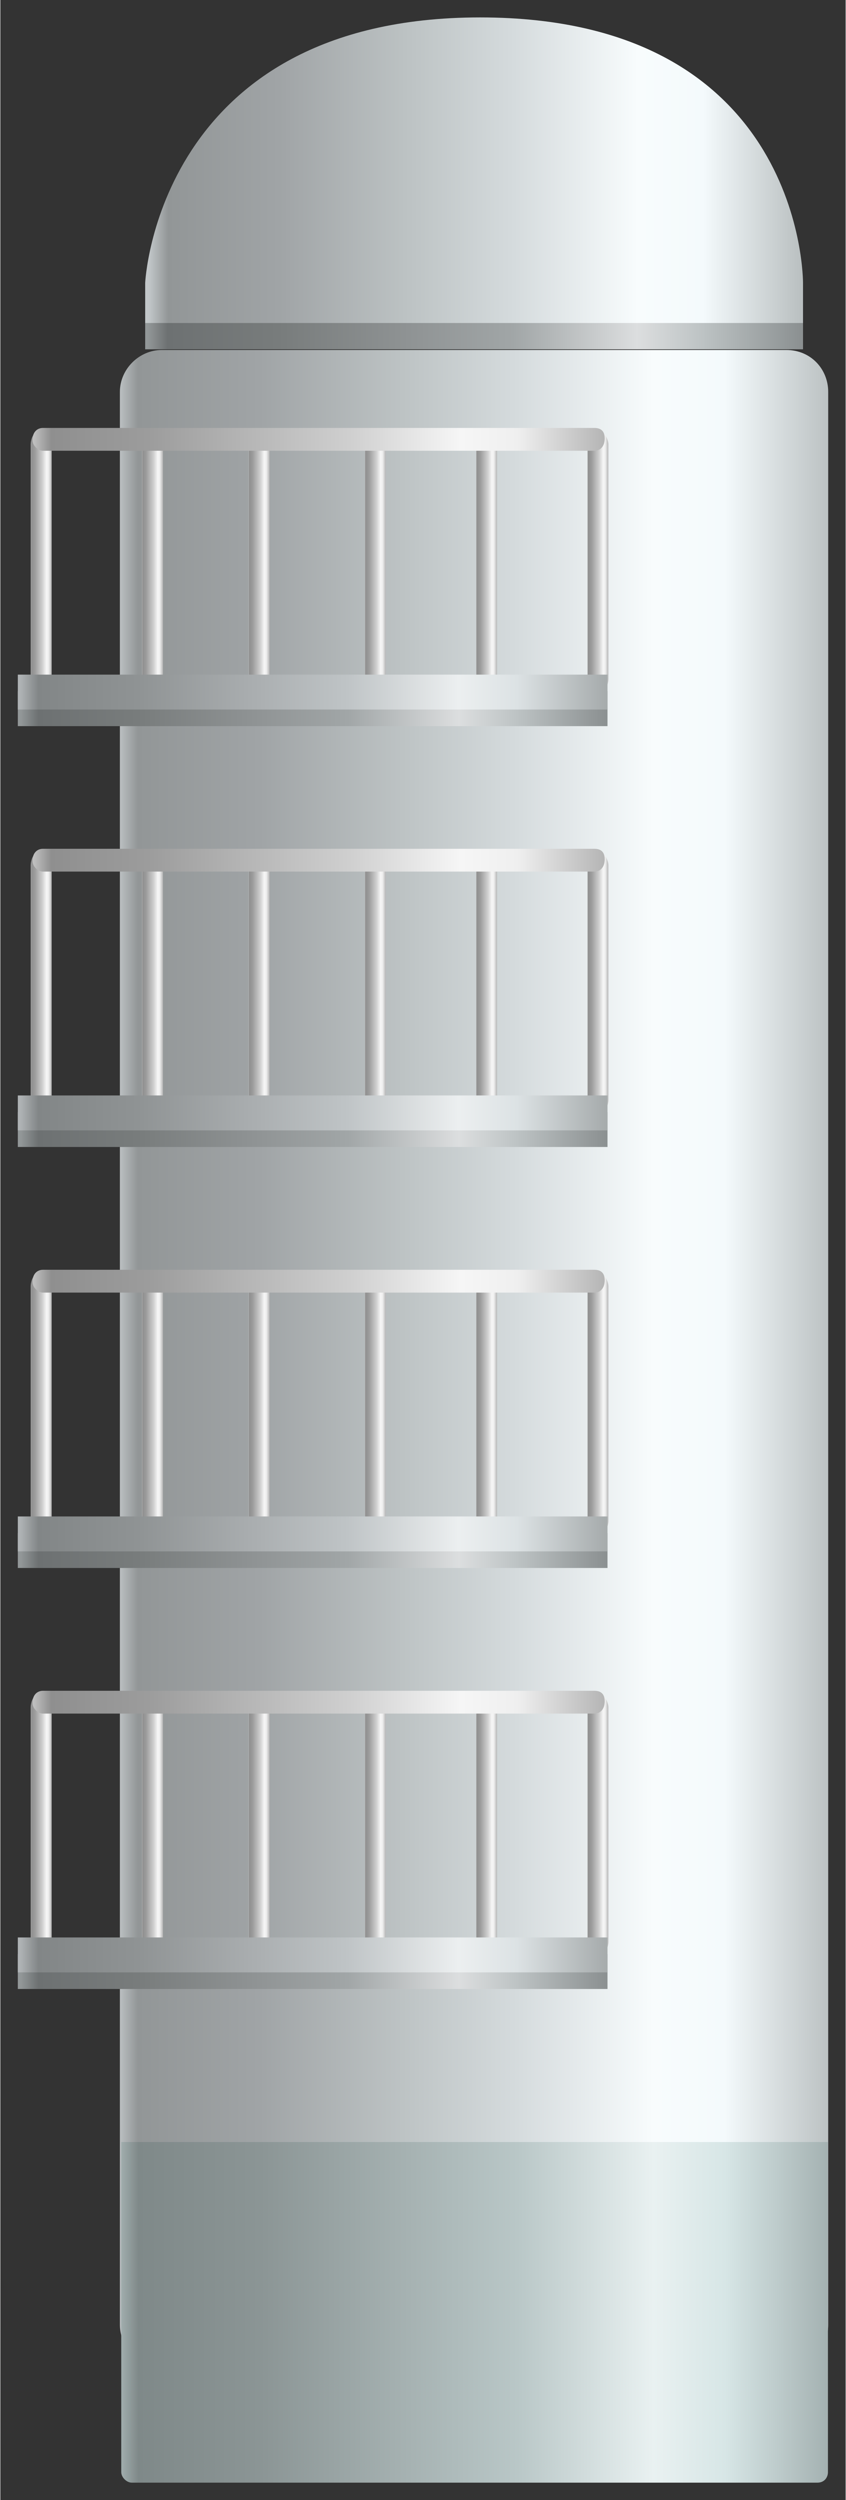 <?xml version="1.0" encoding="UTF-8" standalone="no"?>
<!DOCTYPE svg PUBLIC "-//W3C//DTD SVG 1.1//EN" "http://www.w3.org/Graphics/SVG/1.1/DTD/svg11.dtd">
<!-- 由 Microsoft Visio, SVG Export 生成 化学5.svg 页-1 -->
<svg xmlns="http://www.w3.org/2000/svg" xmlns:xlink="http://www.w3.org/1999/xlink" xmlns:ev="http://www.w3.org/2001/xml-events"
		xmlns:v="http://schemas.microsoft.com/visio/2003/SVGExtensions/" width="0.505in" height="1.491in"
		viewBox="0 0 36.337 107.378" xml:space="preserve" color-interpolation-filters="sRGB" class="st6">
	<rect x="0" y="0" width="36.337" height="107.378" fill="#333333" stroke="none"/>
	<v:documentProperties v:langID="2052" v:metric="true" v:viewMarkup="false"/>

	<style type="text/css">
	<![CDATA[
		.st1 {fill:url(#grad0-5);stroke:none;stroke-linecap:butt;stroke-width:0.75}
		.st2 {fill:url(#grad0-12);stroke:none;stroke-linecap:butt;stroke-width:0.75}
		.st3 {fill:url(#grad0-21);stroke:none;stroke-linecap:butt;stroke-width:0.75}
		.st4 {fill:url(#grad0-43);stroke:none;stroke-linecap:butt;stroke-width:0.75}
		.st5 {fill:url(#grad0-134);stroke:none;stroke-linecap:butt;stroke-width:0.75}
		.st6 {fill:none;fill-rule:evenodd;font-size:12px;overflow:visible;stroke-linecap:square;stroke-miterlimit:3}
	]]>
	</style>

	<defs id="Patterns_And_Gradients">
		<linearGradient id="grad0-5" x1="0" y1="0" x2="1" y2="0" gradientTransform="rotate(-180 0.5 0.5)">
			<stop offset="0" stop-color="#bac0c1" stop-opacity="1"/>
			<stop offset="0.15" stop-color="#f4fafc" stop-opacity="1"/>
			<stop offset="0.25" stop-color="#f8fcfd" stop-opacity="1"/>
			<stop offset="0.44" stop-color="#d5dbdd" stop-opacity="1"/>
			<stop offset="0.6" stop-color="#bdc3c4" stop-opacity="1"/>
			<stop offset="0.8" stop-color="#a0a4a6" stop-opacity="1"/>
			<stop offset="0.97" stop-color="#929697" stop-opacity="1"/>
			<stop offset="1" stop-color="#c2c7c9" stop-opacity="1"/>
		</linearGradient>
		<linearGradient id="grad0-12" x1="0" y1="0" x2="1" y2="0" gradientTransform="rotate(-180 0.5 0.5)">
			<stop offset="0" stop-color="#8c9192" stop-opacity="1"/>
			<stop offset="0.15" stop-color="#bdc3c4" stop-opacity="1"/>
			<stop offset="0.25" stop-color="#dcdedf" stop-opacity="1"/>
			<stop offset="0.44" stop-color="#a1a6a7" stop-opacity="1"/>
			<stop offset="0.6" stop-color="#8f9394" stop-opacity="1"/>
			<stop offset="0.8" stop-color="#787c7c" stop-opacity="1"/>
			<stop offset="0.97" stop-color="#6d7172" stop-opacity="1"/>
			<stop offset="1" stop-color="#929798" stop-opacity="1"/>
		</linearGradient>
		<linearGradient id="grad0-21" x1="0" y1="0" x2="1" y2="0" gradientTransform="rotate(-180 0.5 0.5)">
			<stop offset="0" stop-color="#b6b6b6" stop-opacity="1"/>
			<stop offset="0.15" stop-color="#efefef" stop-opacity="1"/>
			<stop offset="0.25" stop-color="#f6f6f6" stop-opacity="1"/>
			<stop offset="0.44" stop-color="#d0d0d0" stop-opacity="1"/>
			<stop offset="0.6" stop-color="#b9b9b9" stop-opacity="1"/>
			<stop offset="0.8" stop-color="#9c9c9c" stop-opacity="1"/>
			<stop offset="0.97" stop-color="#8f8f8f" stop-opacity="1"/>
			<stop offset="1" stop-color="#bebebe" stop-opacity="1"/>
		</linearGradient>
		<linearGradient id="grad0-43" x1="0" y1="0" x2="1" y2="0" gradientTransform="rotate(-180 0.5 0.5)">
			<stop offset="0" stop-color="#a7acad" stop-opacity="1"/>
			<stop offset="0.15" stop-color="#dce2e4" stop-opacity="1"/>
			<stop offset="0.25" stop-color="#eceff0" stop-opacity="1"/>
			<stop offset="0.44" stop-color="#bfc4c6" stop-opacity="1"/>
			<stop offset="0.6" stop-color="#aaaeb0" stop-opacity="1"/>
			<stop offset="0.8" stop-color="#8f9394" stop-opacity="1"/>
			<stop offset="0.97" stop-color="#828687" stop-opacity="1"/>
			<stop offset="1" stop-color="#aeb2b4" stop-opacity="1"/>
		</linearGradient>
		<linearGradient id="grad0-134" x1="0" y1="0" x2="1" y2="0" gradientTransform="rotate(-180 0.5 0.5)">
			<stop offset="0" stop-color="#a2afaf" stop-opacity="1"/>
			<stop offset="0.15" stop-color="#d7e6e6" stop-opacity="1"/>
			<stop offset="0.25" stop-color="#e9f1f1" stop-opacity="1"/>
			<stop offset="0.44" stop-color="#b9c7c7" stop-opacity="1"/>
			<stop offset="0.6" stop-color="#a5b1b1" stop-opacity="1"/>
			<stop offset="0.8" stop-color="#8b9595" stop-opacity="1"/>
			<stop offset="0.97" stop-color="#7f8989" stop-opacity="1"/>
			<stop offset="1" stop-color="#a9b6b6" stop-opacity="1"/>
		</linearGradient>
	</defs>
	<g v:mID="0" v:index="1" v:groupContext="foregroundPage">
		<title>页-1</title>
		<v:pageProperties v:drawingScale="0.0393701" v:pageScale="0.0393701" v:drawingUnits="24" v:shadowOffsetX="8.50394"
				v:shadowOffsetY="-8.50394"/>
		<g id="group1992-1" transform="translate(0.75,-0.75)" v:mID="1992" v:groupContext="group">
			<title>原油蒸馏装置</title>
			<g id="shape1993-2" v:mID="1993" v:groupContext="shape" transform="translate(4.388,-5.048)">
				<title>shape1</title>
				<path d="M1.8 20.83 L28.65 20.83 C29.7 20.83 30.45 21.65 30.45 22.63 L30.45 105.65 C30.45 106.63 29.7 107.38 28.65
							 107.38 L1.8 107.38 C0.83 107.38 0 106.63 0 105.65 L0 22.63 C0 21.65 0.83 20.83 1.8 20.83 Z"
						class="st1"/>
			</g>
			<g id="shape1994-6" v:mID="1994" v:groupContext="shape" transform="translate(5.475,108.878) scale(1,-1)">
				<title>shape2</title>
				<path d="M0 93.13 L28.28 93.13 L28.28 95.98 C28.28 95.98 28.35 107.38 14.4 107.38 C0.53 107.38 0 95.98 0 95.98 L0
							 93.13 Z" class="st1"/>
			</g>
			<g id="shape1995-9" v:mID="1995" v:groupContext="shape" transform="translate(5.475,122.003) scale(1,-1)">
				<title>shape3</title>
				<path d="M0 106.25 L28.28 106.25 L28.28 107.38 L0 107.38 L0 106.25 Z" class="st2"/>
			</g>
			<g id="group1996-13" transform="translate(7.99361E-14,-75.442)" v:mID="1996" v:groupContext="group">
				<title>工作表.1996</title>
				<g id="shape1997-14" v:mID="1997" v:groupContext="shape">
					<title>shape4</title>
					<path d="M25.35 105.88 L25.35 107.38 L0 107.38 L0 105.88 L25.35 105.88 Z" class="st2"/>
				</g>
				<g id="group1998-17" transform="translate(0.555,-1.44)" v:mID="1998" v:groupContext="group">
					<title>工作表.1998</title>
					<g id="shape1999-18" v:mID="1999" v:groupContext="shape">
						<title>shape5</title>
						<path d="M0.45 96.13 C0.67 96.13 0.9 96.43 0.9 96.73 L0.9 106.78 C0.9 107.15 0.67 107.38 0.45 107.38 C0.15
									 107.38 0 107.15 0 106.78 L0 96.73 C0 96.43 0.15 96.13 0.45 96.13 Z" class="st3"/>
					</g>
					<g id="shape2000-22" v:mID="2000" v:groupContext="shape" transform="translate(4.785,-7.10543E-14)">
						<title>shape6</title>
						<path d="M0.45 96.13 C0.67 96.13 0.9 96.43 0.9 96.73 L0.9 106.78 C0.9 107.15 0.67 107.38 0.45 107.38 C0.15
									 107.38 0 107.15 0 106.78 L0 96.73 C0 96.43 0.15 96.13 0.45 96.13 Z" class="st3"/>
					</g>
					<g id="shape2001-25" v:mID="2001" v:groupContext="shape" transform="translate(9.367,-7.10543E-14)">
						<title>shape7</title>
						<path d="M0.45 96.13 C0.67 96.13 0.9 96.43 0.9 96.73 L0.9 106.78 C0.9 107.15 0.67 107.38 0.45 107.38 C0.15
									 107.38 0 107.15 0 106.78 L0 96.73 C0 96.43 0.15 96.13 0.45 96.13 Z" class="st3"/>
					</g>
					<g id="shape2002-28" v:mID="2002" v:groupContext="shape" transform="translate(14.363,-7.10543E-14)">
						<title>shape8</title>
						<path d="M0.45 96.13 C0.67 96.13 0.9 96.43 0.9 96.73 L0.9 106.78 C0.9 107.15 0.67 107.38 0.45 107.38 C0.15
									 107.38 0 107.15 0 106.78 L0 96.73 C0 96.43 0.15 96.13 0.45 96.13 Z" class="st3"/>
					</g>
					<g id="shape2003-31" v:mID="2003" v:groupContext="shape" transform="translate(19.148,-7.10543E-14)">
						<title>shape9</title>
						<path d="M0.45 96.13 C0.67 96.13 0.9 96.43 0.9 96.73 L0.9 106.78 C0.9 107.15 0.67 107.38 0.45 107.38 C0.15
									 107.38 0 107.15 0 106.78 L0 96.73 C0 96.43 0.15 96.13 0.45 96.13 Z" class="st3"/>
					</g>
					<g id="shape2004-34" v:mID="2004" v:groupContext="shape" transform="translate(23.933,-7.10543E-14)">
						<title>shape10</title>
						<path d="M0.45 96.13 C0.67 96.13 0.9 96.43 0.9 96.73 L0.9 106.78 C0.9 107.15 0.67 107.38 0.45 107.38 C0.15
									 107.38 0 107.15 0 106.78 L0 96.73 C0 96.43 0.15 96.13 0.45 96.13 Z" class="st3"/>
					</g>
				</g>
				<g id="shape2005-37" v:mID="2005" v:groupContext="shape" transform="translate(0.63,-11.828)">
					<title>shape11</title>
					<path d="M0.45 106.4 L24.15 106.4 C24.45 106.4 24.6 106.55 24.6 106.85 C24.6 107.15 24.45 107.38 24.15 107.38
								 L0.45 107.38 C0.23 107.38 0 107.15 0 106.93 C0 106.55 0.23 106.4 0.45 106.4 Z" class="st3"/>
				</g>
				<g id="shape2006-40" v:mID="2006" v:groupContext="shape" transform="translate(1.57874E-13,-0.713)">
					<title>shape12</title>
					<path d="M25.35 105.88 L25.35 107.38 L0 107.38 L0 105.88 L25.35 105.88 Z" class="st4"/>
				</g>
			</g>
			<g id="group2007-44" transform="translate(7.99361E-14,-57.367)" v:mID="2007" v:groupContext="group">
				<title>工作表.2007</title>
				<g id="shape2008-45" v:mID="2008" v:groupContext="shape">
					<title>shape13</title>
					<path d="M25.35 105.88 L25.35 107.38 L0 107.38 L0 105.88 L25.35 105.88 Z" class="st2"/>
				</g>
				<g id="group2009-48" transform="translate(0.555,-1.44)" v:mID="2009" v:groupContext="group">
					<title>工作表.2009</title>
					<g id="shape2010-49" v:mID="2010" v:groupContext="shape">
						<title>shape14</title>
						<path d="M0.45 96.13 C0.67 96.13 0.9 96.43 0.9 96.73 L0.9 106.78 C0.9 107.15 0.67 107.38 0.45 107.38 C0.15
									 107.38 0 107.15 0 106.78 L0 96.73 C0 96.43 0.15 96.13 0.45 96.13 Z" class="st3"/>
					</g>
					<g id="shape2011-52" v:mID="2011" v:groupContext="shape" transform="translate(4.785,-7.10543E-14)">
						<title>shape15</title>
						<path d="M0.45 96.13 C0.67 96.13 0.9 96.43 0.9 96.73 L0.9 106.78 C0.9 107.15 0.67 107.38 0.45 107.38 C0.15
									 107.38 0 107.15 0 106.78 L0 96.73 C0 96.43 0.15 96.13 0.45 96.13 Z" class="st3"/>
					</g>
					<g id="shape2012-55" v:mID="2012" v:groupContext="shape" transform="translate(9.367,-7.10543E-14)">
						<title>shape16</title>
						<path d="M0.45 96.13 C0.67 96.13 0.9 96.43 0.9 96.73 L0.9 106.78 C0.9 107.15 0.67 107.38 0.45 107.38 C0.15
									 107.38 0 107.15 0 106.78 L0 96.73 C0 96.43 0.15 96.13 0.45 96.13 Z" class="st3"/>
					</g>
					<g id="shape2013-58" v:mID="2013" v:groupContext="shape" transform="translate(14.363,-7.10543E-14)">
						<title>shape17</title>
						<path d="M0.45 96.13 C0.67 96.13 0.9 96.43 0.9 96.73 L0.9 106.78 C0.9 107.15 0.67 107.38 0.45 107.38 C0.15
									 107.38 0 107.15 0 106.78 L0 96.73 C0 96.43 0.15 96.13 0.45 96.13 Z" class="st3"/>
					</g>
					<g id="shape2014-61" v:mID="2014" v:groupContext="shape" transform="translate(19.148,-7.10543E-14)">
						<title>shape18</title>
						<path d="M0.45 96.13 C0.67 96.13 0.9 96.43 0.9 96.73 L0.9 106.78 C0.9 107.15 0.67 107.38 0.45 107.38 C0.15
									 107.38 0 107.15 0 106.78 L0 96.73 C0 96.43 0.15 96.13 0.45 96.13 Z" class="st3"/>
					</g>
					<g id="shape2015-64" v:mID="2015" v:groupContext="shape" transform="translate(23.933,-7.10543E-14)">
						<title>shape19</title>
						<path d="M0.45 96.13 C0.67 96.13 0.9 96.43 0.9 96.73 L0.9 106.78 C0.9 107.15 0.67 107.38 0.45 107.38 C0.15
									 107.38 0 107.15 0 106.78 L0 96.73 C0 96.43 0.15 96.13 0.45 96.13 Z" class="st3"/>
					</g>
				</g>
				<g id="shape2016-67" v:mID="2016" v:groupContext="shape" transform="translate(0.63,-11.828)">
					<title>shape20</title>
					<path d="M0.45 106.4 L24.15 106.4 C24.45 106.4 24.6 106.55 24.6 106.85 C24.6 107.15 24.45 107.38 24.15 107.38
								 L0.45 107.38 C0.23 107.38 0 107.15 0 106.93 C0 106.55 0.23 106.4 0.45 106.4 Z" class="st3"/>
				</g>
				<g id="shape2017-70" v:mID="2017" v:groupContext="shape" transform="translate(1.57874E-13,-0.713)">
					<title>shape21</title>
					<path d="M25.35 105.88 L25.35 107.38 L0 107.38 L0 105.88 L25.35 105.88 Z" class="st4"/>
				</g>
			</g>
			<g id="group2018-73" transform="translate(7.99361E-14,-21.203)" v:mID="2018" v:groupContext="group">
				<title>工作表.2018</title>
				<g id="shape2019-74" v:mID="2019" v:groupContext="shape">
					<title>shape22</title>
					<path d="M25.35 105.88 L25.35 107.38 L0 107.38 L0 105.88 L25.35 105.88 Z" class="st2"/>
				</g>
				<g id="group2020-77" transform="translate(0.555,-1.44)" v:mID="2020" v:groupContext="group">
					<title>工作表.2020</title>
					<g id="shape2021-78" v:mID="2021" v:groupContext="shape">
						<title>shape23</title>
						<path d="M0.45 96.13 C0.67 96.13 0.9 96.43 0.9 96.73 L0.9 106.78 C0.9 107.15 0.67 107.38 0.45 107.38 C0.15
									 107.38 0 107.15 0 106.78 L0 96.73 C0 96.43 0.15 96.13 0.45 96.13 Z" class="st3"/>
					</g>
					<g id="shape2022-81" v:mID="2022" v:groupContext="shape" transform="translate(4.785,-7.10543E-14)">
						<title>shape24</title>
						<path d="M0.45 96.13 C0.67 96.13 0.9 96.43 0.9 96.73 L0.9 106.78 C0.9 107.15 0.67 107.38 0.45 107.38 C0.15
									 107.38 0 107.15 0 106.78 L0 96.73 C0 96.43 0.15 96.13 0.45 96.13 Z" class="st3"/>
					</g>
					<g id="shape2023-84" v:mID="2023" v:groupContext="shape" transform="translate(9.367,-7.10543E-14)">
						<title>shape25</title>
						<path d="M0.45 96.13 C0.67 96.13 0.9 96.43 0.9 96.73 L0.9 106.78 C0.9 107.15 0.67 107.38 0.45 107.38 C0.15
									 107.38 0 107.15 0 106.78 L0 96.73 C0 96.43 0.15 96.13 0.45 96.13 Z" class="st3"/>
					</g>
					<g id="shape2024-87" v:mID="2024" v:groupContext="shape" transform="translate(14.363,-7.10543E-14)">
						<title>shape26</title>
						<path d="M0.45 96.13 C0.67 96.13 0.9 96.43 0.9 96.73 L0.9 106.78 C0.9 107.15 0.67 107.38 0.45 107.38 C0.15
									 107.38 0 107.15 0 106.78 L0 96.73 C0 96.43 0.15 96.13 0.45 96.13 Z" class="st3"/>
					</g>
					<g id="shape2025-90" v:mID="2025" v:groupContext="shape" transform="translate(19.148,-7.10543E-14)">
						<title>shape27</title>
						<path d="M0.45 96.13 C0.67 96.13 0.9 96.43 0.9 96.73 L0.9 106.78 C0.9 107.15 0.67 107.38 0.45 107.38 C0.15
									 107.38 0 107.15 0 106.78 L0 96.73 C0 96.43 0.15 96.13 0.45 96.13 Z" class="st3"/>
					</g>
					<g id="shape2026-93" v:mID="2026" v:groupContext="shape" transform="translate(23.933,-7.10543E-14)">
						<title>shape28</title>
						<path d="M0.45 96.13 C0.67 96.13 0.9 96.43 0.9 96.73 L0.9 106.78 C0.9 107.15 0.67 107.38 0.45 107.38 C0.15
									 107.38 0 107.15 0 106.78 L0 96.73 C0 96.43 0.15 96.13 0.45 96.13 Z" class="st3"/>
					</g>
				</g>
				<g id="shape2027-96" v:mID="2027" v:groupContext="shape" transform="translate(0.63,-11.828)">
					<title>shape29</title>
					<path d="M0.45 106.4 L24.15 106.4 C24.45 106.4 24.6 106.55 24.6 106.85 C24.6 107.15 24.45 107.38 24.15 107.38
								 L0.45 107.38 C0.23 107.38 0 107.15 0 106.93 C0 106.55 0.23 106.4 0.45 106.4 Z" class="st3"/>
				</g>
				<g id="shape2028-99" v:mID="2028" v:groupContext="shape" transform="translate(1.57874E-13,-0.713)">
					<title>shape30</title>
					<path d="M25.35 105.88 L25.35 107.38 L0 107.38 L0 105.88 L25.35 105.88 Z" class="st4"/>
				</g>
			</g>
			<g id="group2029-102" transform="translate(7.99361E-14,-39.285)" v:mID="2029" v:groupContext="group">
				<title>工作表.2029</title>
				<g id="shape2030-103" v:mID="2030" v:groupContext="shape">
					<title>shape31</title>
					<path d="M25.35 105.88 L25.35 107.38 L0 107.38 L0 105.88 L25.35 105.88 Z" class="st2"/>
				</g>
				<g id="group2031-106" transform="translate(0.555,-1.44)" v:mID="2031" v:groupContext="group">
					<title>工作表.2031</title>
					<g id="shape2032-107" v:mID="2032" v:groupContext="shape">
						<title>shape32</title>
						<path d="M0.45 96.13 C0.67 96.13 0.9 96.43 0.9 96.73 L0.9 106.78 C0.9 107.15 0.67 107.38 0.45 107.38 C0.15
									 107.38 0 107.15 0 106.78 L0 96.73 C0 96.43 0.15 96.13 0.45 96.13 Z" class="st3"/>
					</g>
					<g id="shape2033-110" v:mID="2033" v:groupContext="shape" transform="translate(4.785,-7.10543E-14)">
						<title>shape33</title>
						<path d="M0.45 96.13 C0.67 96.13 0.9 96.43 0.9 96.73 L0.9 106.78 C0.9 107.15 0.67 107.38 0.45 107.38 C0.15
									 107.38 0 107.15 0 106.78 L0 96.73 C0 96.43 0.15 96.13 0.45 96.13 Z" class="st3"/>
					</g>
					<g id="shape2034-113" v:mID="2034" v:groupContext="shape" transform="translate(9.367,-7.10543E-14)">
						<title>shape34</title>
						<path d="M0.45 96.13 C0.67 96.13 0.9 96.43 0.9 96.73 L0.9 106.78 C0.9 107.15 0.67 107.38 0.45 107.38 C0.15
									 107.38 0 107.15 0 106.78 L0 96.73 C0 96.43 0.15 96.13 0.45 96.13 Z" class="st3"/>
					</g>
					<g id="shape2035-116" v:mID="2035" v:groupContext="shape" transform="translate(14.363,-7.10543E-14)">
						<title>shape35</title>
						<path d="M0.45 96.13 C0.67 96.13 0.9 96.43 0.9 96.73 L0.9 106.78 C0.9 107.15 0.67 107.38 0.45 107.38 C0.15
									 107.38 0 107.15 0 106.78 L0 96.73 C0 96.43 0.15 96.13 0.45 96.13 Z" class="st3"/>
					</g>
					<g id="shape2036-119" v:mID="2036" v:groupContext="shape" transform="translate(19.148,-7.10543E-14)">
						<title>shape36</title>
						<path d="M0.45 96.13 C0.67 96.13 0.9 96.43 0.9 96.73 L0.9 106.78 C0.9 107.15 0.67 107.38 0.45 107.38 C0.15
									 107.38 0 107.15 0 106.78 L0 96.73 C0 96.43 0.15 96.13 0.45 96.13 Z" class="st3"/>
					</g>
					<g id="shape2037-122" v:mID="2037" v:groupContext="shape" transform="translate(23.933,-7.10543E-14)">
						<title>shape37</title>
						<path d="M0.45 96.13 C0.67 96.13 0.9 96.43 0.9 96.73 L0.9 106.78 C0.9 107.15 0.67 107.38 0.45 107.38 C0.15
									 107.38 0 107.15 0 106.78 L0 96.73 C0 96.43 0.15 96.13 0.45 96.13 Z" class="st3"/>
					</g>
				</g>
				<g id="shape2038-125" v:mID="2038" v:groupContext="shape" transform="translate(0.63,-11.828)">
					<title>shape38</title>
					<path d="M0.45 106.4 L24.15 106.4 C24.45 106.4 24.6 106.55 24.6 106.85 C24.6 107.15 24.45 107.38 24.15 107.38
								 L0.45 107.38 C0.23 107.38 0 107.15 0 106.93 C0 106.55 0.23 106.4 0.45 106.4 Z" class="st3"/>
				</g>
				<g id="shape2039-128" v:mID="2039" v:groupContext="shape" transform="translate(1.57874E-13,-0.713)">
					<title>shape39</title>
					<path d="M25.35 105.88 L25.35 107.38 L0 107.38 L0 105.88 L25.35 105.88 Z" class="st4"/>
				</g>
			</g>
			<g id="shape2040-131" v:mID="2040" v:groupContext="shape" transform="translate(4.447,1.42109E-14)">
				<title>shape40</title>
				<path d="M30.38 92.75 L30.38 106.93 C30.38 107.15 30.23 107.38 29.93 107.38 L0.45 107.38 C0.23 107.38 0 107.15 0
							 106.93 L0 92.75 L30.38 92.75 Z" class="st5"/>
			</g>
		</g>
	</g>
</svg>
